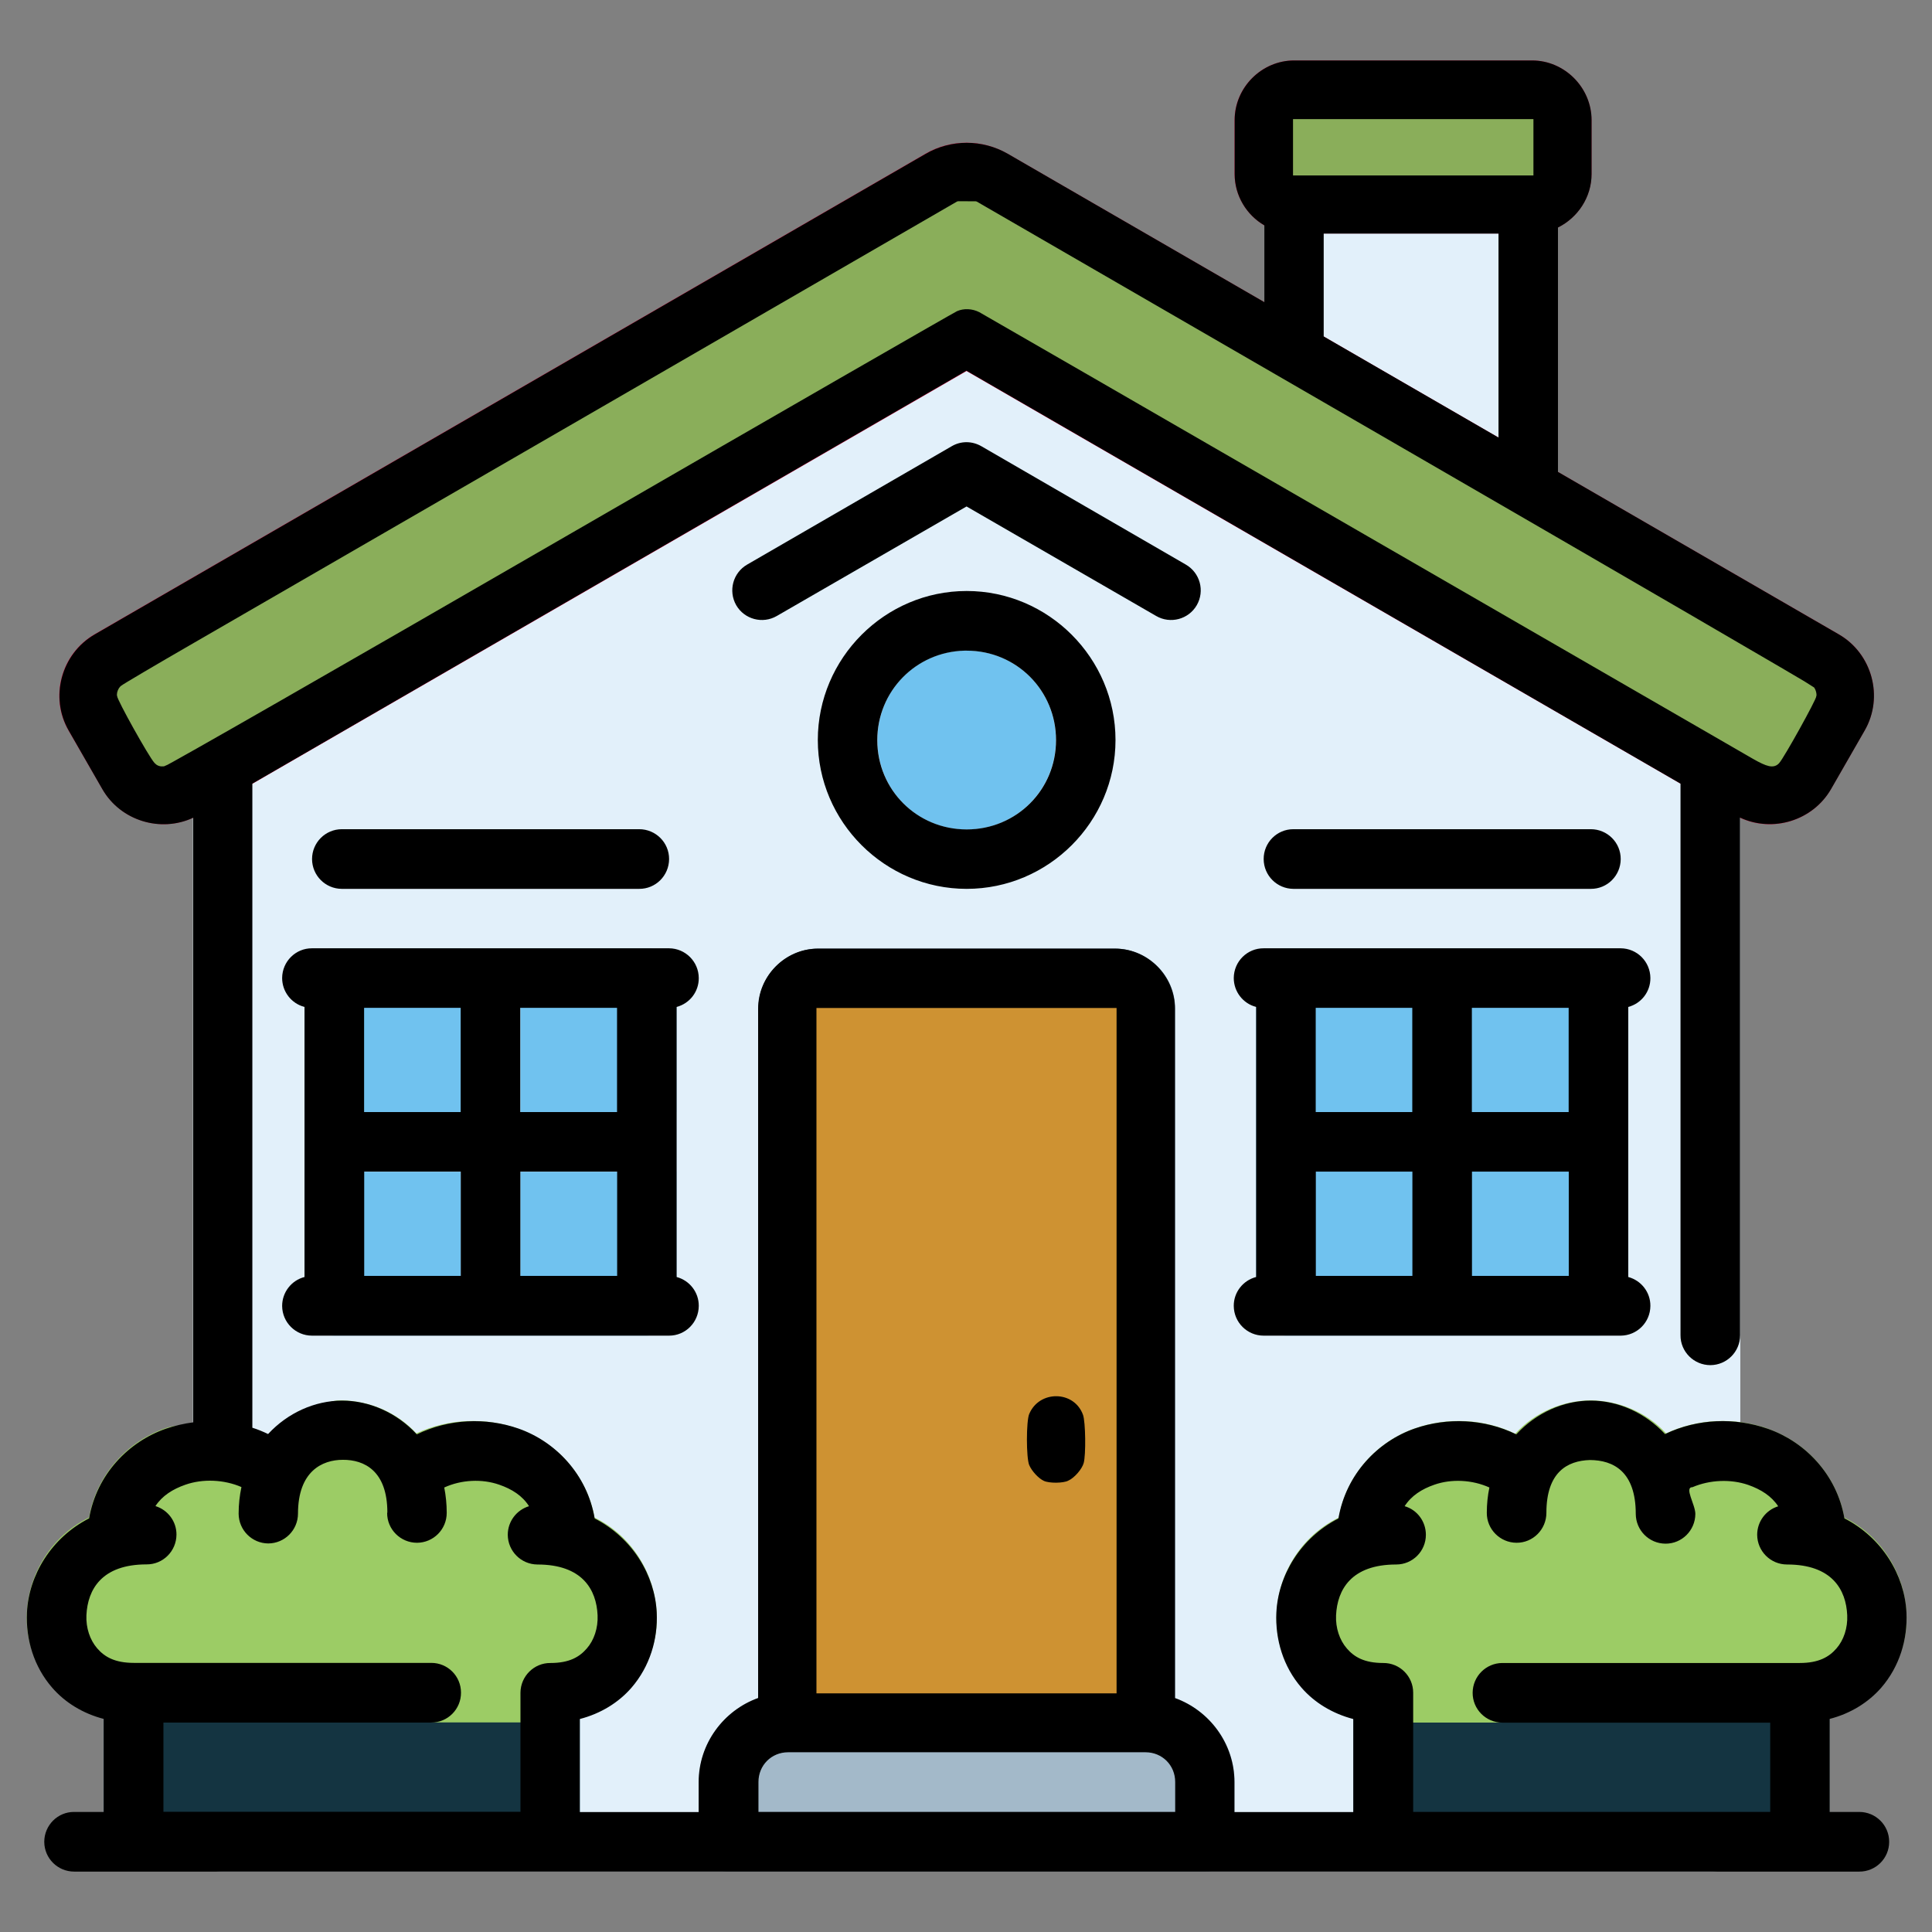 <?xml version="1.0"?>
<svg width="64" height="64" xmlns="http://www.w3.org/2000/svg" xmlns:svg="http://www.w3.org/2000/svg">
 <rect width="100%" height="100%" fill="#808080" stroke="none"/>
 <defs>
  <pattern height="6" id="EMFhbasepattern" patternUnits="userSpaceOnUse" width="6" x="0" y="0"/>
  <pattern height="6" id="EMFhbasepattern-9" patternUnits="userSpaceOnUse" width="6" x="0" y="0"/>
  <pattern height="6" id="EMFhbasepattern-0" patternUnits="userSpaceOnUse" width="6" x="0" y="0"/>
  <pattern height="6" id="EMFhbasepattern-7" patternUnits="userSpaceOnUse" width="6" x="0" y="0"/>
  <pattern height="6" id="EMFhbasepattern-2" patternUnits="userSpaceOnUse" width="6" x="0" y="0"/>
  <pattern height="6" id="EMFhbasepattern-98" patternUnits="userSpaceOnUse" width="6" x="0" y="0"/>
  <pattern height="6" id="EMFhbasepattern-6" patternUnits="userSpaceOnUse" width="6" x="0" y="0"/>
  <pattern height="6" id="EMFhbasepattern-01" patternUnits="userSpaceOnUse" width="6" x="0" y="0"/>
  <pattern height="6" id="EMFhbasepattern-07" patternUnits="userSpaceOnUse" width="6" x="0" y="0"/>
  <pattern height="6" id="EMFhbasepattern-8" patternUnits="userSpaceOnUse" width="6" x="0" y="0"/>
  <pattern height="6" id="EMFhbasepattern-4" patternUnits="userSpaceOnUse" width="6" x="0" y="0"/>
  <pattern height="6" id="EMFhbasepattern-40" patternUnits="userSpaceOnUse" width="6" x="0" y="0"/>
  <pattern height="6" id="EMFhbasepattern-08" patternUnits="userSpaceOnUse" width="6" x="0" y="0"/>
  <pattern height="6" id="EMFhbasepattern-04" patternUnits="userSpaceOnUse" width="6" x="0" y="0"/>
  <pattern height="6" id="EMFhbasepattern-014" patternUnits="userSpaceOnUse" width="6" x="0" y="0"/>
  <pattern height="6" id="EMFhbasepattern-27" patternUnits="userSpaceOnUse" width="6" x="0" y="0"/>
  <pattern height="6" id="EMFhbasepattern-09" patternUnits="userSpaceOnUse" width="6" x="0" y="0"/>
  <pattern height="6" id="EMFhbasepattern-5" patternUnits="userSpaceOnUse" width="6" x="0" y="0"/>
  <pattern height="6" id="EMFhbasepattern-018" patternUnits="userSpaceOnUse" width="6" x="0" y="0"/>
  <pattern height="6" id="EMFhbasepattern-3" patternUnits="userSpaceOnUse" width="6" x="0" y="0"/>
 </defs>
 <g class="layer">
  <title>Layer 1</title>
  <g id="layer1" transform="translate(-2.484,-276.881)">
   <g display="inline" id="g98552" stroke-width="0.268" transform="matrix(3.724,0,0,3.729,230.161,391.056)">
    <g id="g98534" stroke-width="0.268">
     <path d="m-47.28,-25.923l0,-3.184l-2.611,0l0,1.98l2.611,1.203z" fill="#e2f0fa" id="path3152" stroke-linecap="round" stroke-linejoin="round" stroke-width="0.268"/>
     <path d="m-52.37,-28.329l-6.918,3.992a0.265,0.265 0 0 0 -0.133,0.23l0,9.85a0.265,0.265 0 0 0 0.264,0.266l13.234,0a0.265,0.265 0 0 0 0.266,-0.266l0,-9.85a0.265,0.265 0 0 0 -0.123,-0.225l-6.316,-3.994a0.265,0.265 0 0 0 -0.273,-0.004l0,-0z" fill="#e2f0fa" id="path3524" stroke-linecap="round" stroke-linejoin="round" stroke-width="0.268"/>
     <path d="m-52.905,-29.253l-7.393,4.27c-0.297,0.172 -0.402,0.558 -0.23,0.855l0.301,0.52c0.172,0.297 0.558,0.4 0.855,0.229l6.832,-3.943l6.832,3.943c0.297,0.172 0.686,0.069 0.857,-0.229l0.299,-0.52c0.172,-0.297 0.069,-0.684 -0.229,-0.855l-7.395,-4.27c-0.226,-0.13 -0.505,-0.13 -0.73,0z" fill="#dc1c4b" id="path3518" stroke-linecap="round" stroke-linejoin="round" stroke-width="0.268"/>
     <path d="m-55.979,-14.257l0,-1.852c0.001,-0.147 -0.119,-0.266 -0.266,-0.266l-3.705,0c-0.147,-0.001 -0.266,0.119 -0.266,0.266l0,1.852l4.236,0z" fill="#143441" id="path12369" stroke-linecap="round" stroke-linejoin="round" stroke-width="0.268"/>
     <path d="m-58.163,-22.194a0.265,0.265 0 0 0 -0.266,0.266l0,2.91a0.265,0.265 0 0 0 0.266,0.264l2.777,0a0.265,0.265 0 0 0 0.266,-0.264l0,-2.91a0.265,0.265 0 0 0 -0.266,-0.266l-2.777,0z" fill="#70c2ef" id="path5325" stroke-linecap="round" stroke-linejoin="round" stroke-width="0.268"/>
     <path d="m-57.038,-22.194l0,1.455l-1.391,0l0,0.53l1.391,0l0,1.455l0.529,0l0,-1.455l1.389,0l0,-0.53l-1.389,0l0,-1.455l-0.529,0z" fill="#e2f0fa" id="path5320" stroke-linecap="round" stroke-linejoin="round" stroke-width="0.268"/>
     <path d="m-53.86,-22.191c-0.291,0 -0.531,0.24 -0.531,0.531l0,6.344a0.265,0.265 0 0 0 0.264,0.266l3.176,0a0.265,0.265 0 0 0 0.266,-0.266l0,-6.344c0,-0.291 -0.242,-0.531 -0.533,-0.531l-2.641,0z" fill="#3a4d5c" id="path8923" stroke-linecap="round" stroke-linejoin="round" stroke-width="0.268"/>
     <path d="m-54.129,-15.579c-0.434,0 -0.791,0.357 -0.791,0.791l0,0.531a0.265,0.265 0 0 0 0.264,0.266l4.234,0a0.265,0.265 0 0 0 0.266,-0.266l0,-0.531c0,-0.434 -0.359,-0.791 -0.793,-0.791l-3.18,0z" fill="#a3b9c9" id="path9119" stroke-linecap="round" stroke-linejoin="round" stroke-width="0.268"/>
     <path d="m-49.627,-30.081c-0.289,0 -0.529,0.24 -0.529,0.529l0,0.479c0,0.289 0.24,0.529 0.529,0.529l2.117,0c0.289,0 0.529,-0.24 0.529,-0.529l0,-0.479c0,-0.289 -0.24,-0.529 -0.529,-0.529l-2.117,0z" fill="#dc1c4b" id="path3158" stroke-linecap="round" stroke-linejoin="round" stroke-width="0.268"/>
     <path d="m-49.698,-22.194a0.265,0.265 0 0 0 -0.266,0.266l0,2.91a0.265,0.265 0 0 0 0.266,0.264l2.777,0a0.265,0.265 0 0 0 0.266,-0.264l0,-2.91a0.265,0.265 0 0 0 -0.266,-0.266l-2.777,0z" fill="#70c2ef" id="path5645" stroke-linecap="round" stroke-linejoin="round" stroke-width="0.268"/>
     <path d="m-56.245,-15.316c0.546,0 0.911,-0.419 0.947,-0.848c0.031,-0.375 -0.164,-0.783 -0.551,-0.973c-0.07,-0.39 -0.356,-0.677 -0.683,-0.79l0,-0.001c-0.289,-0.1 -0.617,-0.09 -0.902,0.043c-0.179,-0.193 -0.429,-0.294 -0.682,-0.293c-0.246,0.005 -0.406,0.303 -0.66,0.333c-0.311,0.036 -0.607,-0.184 -0.893,-0.085c-0.326,0.113 -0.608,0.401 -0.677,0.792c-0.388,0.19 -0.583,0.598 -0.551,0.973c0.036,0.429 0.401,0.848 0.947,0.848l3.705,-0z" fill="#9ccc65" id="path13795" stroke-linecap="round" stroke-linejoin="round" stroke-width="0.268"/>
     <path d="m-44.864,-14.257l0,-1.852c0.001,-0.146 -0.117,-0.265 -0.264,-0.266l-3.707,0c-0.146,0.001 -0.264,0.119 -0.264,0.266l0,1.852l4.234,0z" fill="#143441" id="path12375" stroke-linecap="round" stroke-linejoin="round" stroke-width="0.268"/>
     <path d="m-45.128,-15.316c0.546,0 0.911,-0.419 0.947,-0.848c0.031,-0.375 -0.164,-0.783 -0.551,-0.973c-0.07,-0.39 -0.356,-0.677 -0.683,-0.79l0,-0.001c-0.289,-0.1 -0.617,-0.09 -0.902,0.043c-0.179,-0.193 -0.429,-0.294 -0.682,-0.293c-0.246,0.005 -0.487,0.107 -0.66,0.296c-0.282,-0.135 -0.607,-0.147 -0.893,-0.047c-0.326,0.113 -0.608,0.401 -0.677,0.792c-0.388,0.19 -0.583,0.598 -0.551,0.973c0.036,0.429 0.401,0.848 0.947,0.848l3.705,-0z" fill="#9ccc65" id="path127889" stroke-linecap="round" stroke-linejoin="round" stroke-width="0.268"/>
     <path d="m-52.54,-24.839c0.442,0 0.795,0.353 0.795,0.795c0,0.442 -0.353,0.795 -0.795,0.795c-0.442,0 -0.793,-0.353 -0.793,-0.795c0,-0.442 0.351,-0.795 0.793,-0.795z" fill="#70c2ef" id="path4084" stroke-linecap="round" stroke-linejoin="round" stroke-width="0.268"/>
     <path d="m-46.327,-17.879c-0.176,-0.189 -0.417,-0.296 -0.657,-0.297c-0.244,-0.001 -0.489,0.108 -0.666,0.3c-0.285,-0.139 -0.614,-0.152 -0.903,-0.052c-0.328,0.114 -0.611,0.404 -0.679,0.799c-0.336,0.172 -0.536,0.505 -0.552,0.836c-0.011,0.237 0.06,0.48 0.224,0.668c0.114,0.131 0.273,0.229 0.461,0.278l0,0.826l-1.058,0l0,-0.266c0,-0.342 -0.223,-0.637 -0.53,-0.747l0,-6.124c0,-0.291 -0.242,-0.533 -0.533,-0.533l-2.641,0c-0.291,0 -0.533,0.242 -0.533,0.533l0,6.124c-0.307,0.11 -0.529,0.405 -0.529,0.747l0,0.266l-1.059,0l0,-0.826c0.188,-0.048 0.347,-0.147 0.461,-0.278c0.164,-0.189 0.236,-0.431 0.225,-0.668c-0.016,-0.331 -0.216,-0.664 -0.552,-0.836c-0.067,-0.394 -0.351,-0.685 -0.679,-0.799c-0.289,-0.1 -0.618,-0.087 -0.903,0.052c-0.177,-0.192 -0.422,-0.3 -0.666,-0.3c-0.241,0.001 -0.482,0.108 -0.657,0.297c-0.046,-0.022 -0.092,-0.041 -0.14,-0.056l0,-5.722l6.352,-3.668l6.352,3.668l0,4.9c-0.001,0.147 0.119,0.266 0.266,0.266c0.146,-0.001 0.264,-0.119 0.264,-0.266l0,-4.598c0.29,0.135 0.646,0.028 0.809,-0.253l0.299,-0.52c0.172,-0.297 0.067,-0.684 -0.23,-0.855l-2.498,-1.443l0,-2.171c0.176,-0.087 0.299,-0.268 0.299,-0.475l0,-0.479c0,-0.289 -0.24,-0.53 -0.529,-0.53l-2.117,0c-0.289,0 -0.529,0.24 -0.529,0.53l0,0.479c0,0.193 0.106,0.364 0.264,0.456l0,0.682l-2.282,-1.318c-0.226,-0.13 -0.505,-0.13 -0.73,0l-7.393,4.27c-0.297,0.172 -0.402,0.558 -0.23,0.855l0.299,0.52c0.162,0.281 0.519,0.388 0.808,0.253l0,5.371c-0.083,0.011 -0.165,0.03 -0.244,0.057c-0.329,0.114 -0.614,0.403 -0.682,0.796c-0.337,0.172 -0.537,0.505 -0.553,0.837c-0.011,0.237 0.061,0.48 0.225,0.668c0.113,0.13 0.272,0.229 0.459,0.277l0,0.826l-0.264,0c-0.147,-0.001 -0.266,0.119 -0.266,0.266c0.001,0.146 0.119,0.264 0.266,0.264l15.879,0c0.146,0.001 0.266,-0.117 0.266,-0.264c0.001,-0.147 -0.119,-0.266 -0.266,-0.266l-0.264,0l0,-0.826c0.187,-0.048 0.345,-0.147 0.459,-0.277c0.164,-0.189 0.236,-0.431 0.225,-0.668c-0.016,-0.331 -0.216,-0.665 -0.552,-0.837c-0.068,-0.393 -0.354,-0.682 -0.682,-0.796c-0.292,-0.102 -0.625,-0.091 -0.913,0.047zm-1.183,-11.672l0,0.479l-2.117,0l0,-0.479l2.117,0zm-5.029,0.731c0.035,0 0.07,0.009 0.101,0.027c2.689,1.553 4.7,2.713 7.393,4.267c0.049,0.029 0.064,0.085 0.035,0.135l-0.299,0.518c-0.029,0.05 -0.083,0.064 -0.133,0.035l-6.965,-4.019c-0.082,-0.048 -0.183,-0.048 -0.266,0l-6.965,4.019c-0.049,0.029 -0.104,0.014 -0.133,-0.035l-0.299,-0.518c-0.029,-0.049 -0.014,-0.106 0.035,-0.135l7.392,-4.267c0.031,-0.018 0.067,-0.027 0.102,-0.027l0,0zm3.176,0.277l1.555,0l0,1.812l-1.555,-0.898l0,-0.914zm-3.176,1.853c-0.047,-0 -0.092,0.012 -0.133,0.036l-1.819,1.051c-0.127,0.073 -0.17,0.234 -0.098,0.361c0.073,0.126 0.235,0.169 0.361,0.096l1.688,-0.973l1.687,0.973c0.126,0.073 0.288,0.03 0.361,-0.096c0.073,-0.127 0.029,-0.288 -0.098,-0.361l-1.818,-1.051c-0.04,-0.023 -0.086,-0.036 -0.133,-0.036l0,0zm0,1.322c-0.728,-0 -1.324,0.597 -1.324,1.324c0,0.728 0.597,1.322 1.324,1.322c0.728,0 1.324,-0.595 1.324,-1.322c0,-0.728 -0.596,-1.324 -1.324,-1.324zm-0.021,0.53c0.007,-0 0.014,0 0.021,0c0.442,0 0.795,0.353 0.795,0.795c0,0.442 -0.353,0.793 -0.795,0.793c-0.442,0 -0.795,-0.352 -0.795,-0.793c0,-0.435 0.343,-0.784 0.775,-0.795l0,0zm-5.538,1.586c-0.146,0.001 -0.264,0.119 -0.264,0.266c0.001,0.145 0.118,0.263 0.264,0.264l2.646,0c0.146,0.001 0.265,-0.117 0.266,-0.264c0.001,-0.147 -0.119,-0.266 -0.266,-0.266l-2.646,0zm8.465,0c-0.146,0 -0.265,0.119 -0.264,0.266c0.001,0.146 0.119,0.263 0.264,0.264l2.646,0c0.146,0.001 0.265,-0.117 0.266,-0.264c0.001,-0.147 -0.119,-0.266 -0.266,-0.266l-2.646,0zm-8.729,1.058c-0.146,-0.001 -0.265,0.117 -0.266,0.264c-0,0.121 0.082,0.227 0.199,0.257l0,2.399c-0.117,0.03 -0.199,0.136 -0.199,0.257c0.001,0.146 0.119,0.264 0.266,0.264l3.176,0c0.146,-0 0.263,-0.118 0.264,-0.264c0.001,-0.121 -0.081,-0.226 -0.197,-0.257l0,-2.399c0.117,-0.031 0.198,-0.136 0.197,-0.257c-0.001,-0.146 -0.119,-0.263 -0.264,-0.264l-3.176,0zm8.465,0c-0.146,-0.001 -0.265,0.117 -0.266,0.264c-0,0.121 0.082,0.227 0.199,0.257l0,2.399c-0.117,0.03 -0.2,0.136 -0.199,0.257c0.001,0.146 0.119,0.264 0.266,0.264l3.176,0c0.145,-0.001 0.263,-0.118 0.264,-0.264c0.001,-0.121 -0.081,-0.226 -0.197,-0.257c0,-0.8 0,-1.599 0,-2.399c0.117,-0.031 0.198,-0.136 0.197,-0.257c-0.001,-0.145 -0.118,-0.263 -0.264,-0.264l-3.176,0zm-8.002,0.529l0.859,0l0,0.926l-0.859,0l0,-0.926zm1.389,0l0.861,0l0,0.926l-0.861,0l0,-0.926zm7.076,0l0.859,0l0,0.926l-0.859,0l0,-0.926zm1.389,0l0.861,0l0,0.926l-0.861,0l0,-0.926zm-3.17,0.006l0,6.078l-2.648,0l0,-6.078l2.648,0zm-6.683,1.449l0.859,0l0,0.926l-0.859,0l0,-0.926zm1.389,0l0.861,0l0,0.926l-0.861,0l0,-0.926zm7.076,0l0.859,0l0,0.926l-0.859,0l0,-0.926zm1.389,0l0.861,0l0,0.926l-0.861,0l0,-0.926zm-3.699,1.982c-0.147,-0.001 -0.266,0.119 -0.266,0.266l0,0.264c-0.001,0.147 0.119,0.266 0.266,0.266c0.146,-0.001 0.264,-0.119 0.264,-0.266l0,-0.264c0.001,-0.146 -0.117,-0.265 -0.264,-0.266zm-5.951,1.049c-0.001,0.147 0.119,0.266 0.266,0.266c0.146,-0.001 0.264,-0.119 0.264,-0.266c0,-0.079 -0.008,-0.154 -0.022,-0.225c0.153,-0.07 0.337,-0.078 0.489,-0.025c0.113,0.039 0.206,0.098 0.265,0.191c-0.112,0.034 -0.189,0.137 -0.189,0.254c0.001,0.145 0.118,0.263 0.264,0.264c0.4,0 0.525,0.224 0.535,0.451c0.005,0.113 -0.031,0.221 -0.096,0.295c-0.065,0.075 -0.154,0.129 -0.324,0.129c-0.146,-0.001 -0.265,0.118 -0.266,0.264l0,1.058l-3.176,0l0,-0.793l2.383,0c0.146,-0 0.265,-0.119 0.264,-0.266c-0,-0.146 -0.118,-0.264 -0.264,-0.264l-2.646,0c-0.17,0 -0.261,-0.054 -0.326,-0.129c-0.065,-0.075 -0.101,-0.182 -0.096,-0.295c0.011,-0.227 0.135,-0.451 0.535,-0.451c0.146,0.001 0.265,-0.117 0.266,-0.264c0.001,-0.116 -0.075,-0.219 -0.187,-0.254c0.06,-0.091 0.152,-0.15 0.267,-0.19c0.155,-0.054 0.343,-0.046 0.498,0.021c-0.016,0.075 -0.025,0.154 -0.025,0.237c0.001,0.145 0.118,0.263 0.264,0.264c0.145,-0.001 0.263,-0.118 0.264,-0.264c0,-0.377 0.215,-0.479 0.399,-0.479c0.19,-0.001 0.396,0.097 0.396,0.469l0,0zm9.127,1.598c-0,-0.146 -0.119,-0.265 -0.266,-0.264c-0.17,0 -0.259,-0.054 -0.324,-0.129c-0.065,-0.075 -0.101,-0.182 -0.096,-0.295c0.011,-0.227 0.135,-0.451 0.535,-0.451c0.146,-0 0.264,-0.118 0.264,-0.264c0,-0.117 -0.076,-0.221 -0.189,-0.254c0.06,-0.093 0.152,-0.152 0.265,-0.191c0.152,-0.053 0.336,-0.044 0.489,0.025c-0.015,0.071 -0.023,0.146 -0.023,0.225c-0.001,0.146 0.118,0.265 0.264,0.266c0.147,0.001 0.266,-0.119 0.266,-0.266c0,-0.36 0.185,-0.463 0.387,-0.469c0.209,0.001 0.408,0.102 0.408,0.479c0.001,0.145 0.118,0.263 0.264,0.264c0.146,0.001 0.265,-0.117 0.266,-0.264c0,-0.084 -0.102,-0.238 -0.025,-0.238c0.155,-0.066 0.341,-0.073 0.495,-0.02c0.114,0.04 0.207,0.099 0.267,0.19c-0.111,0.034 -0.187,0.137 -0.187,0.253c0.001,0.146 0.119,0.264 0.266,0.264c0.4,0 0.525,0.224 0.535,0.451c0.005,0.113 -0.031,0.221 -0.096,0.295c-0.065,0.075 -0.157,0.129 -0.326,0.129l-2.646,0c-0.146,0.001 -0.263,0.119 -0.264,0.264c-0.001,0.146 0.117,0.265 0.264,0.266l2.383,0l0,0.793l-3.176,0l0,-1.058zm-2.381,0.529c0.148,0 0.264,0.115 0.264,0.264l0,0.266l-3.707,0l0,-0.266c0,-0.148 0.115,-0.264 0.264,-0.264l3.18,0z" fill="#000000" id="path21754" stroke-linecap="round" stroke-linejoin="round" stroke-width="0.268"/>
    </g>
   </g>
   <path d="m27.096,44.743l0,-11.302l4.921,0l4.921,0l0,11.302l0,11.302l-4.921,0l-4.921,0l0,-11.302zm8.316,4.351c0.218,-0.103 0.474,-0.399 0.535,-0.616c0.079,-0.284 0.064,-1.378 -0.022,-1.621c-0.303,-0.858 -1.526,-0.879 -1.879,-0.032c-0.104,0.249 -0.104,1.473 -0,1.722c0.09,0.216 0.327,0.471 0.516,0.556c0.196,0.088 0.658,0.083 0.851,-0.008l-0,-0z" fill="#ce9232" fill-rule="evenodd" id="path892" stroke="#ce9232" stroke-miterlimit="4" stroke-width="0.1" transform="translate(2.484,276.881)"/>
   <path d="m5.194,25.209c-0.184,-0.203 -1.22,-2.059 -1.222,-2.188c-0.001,-0.073 0.039,-0.17 0.089,-0.216c0.05,-0.046 1.139,-0.689 2.421,-1.428c1.282,-0.739 7.491,-4.329 13.798,-7.977l11.467,-6.634l0.283,0.001l0.283,0.001l13.822,7.995c7.602,4.397 13.848,8.029 13.881,8.072c0.032,0.042 0.059,0.129 0.059,0.193c0,0.109 -1.052,2.004 -1.213,2.185c-0.119,0.133 -0.287,0.097 -0.739,-0.16c-0.234,-0.133 -6.063,-3.5 -12.953,-7.481c-6.89,-3.981 -12.597,-7.275 -12.682,-7.319c-0.261,-0.134 -0.574,-0.148 -0.827,-0.036c-0.121,0.054 -6.043,3.462 -13.159,7.575c-7.359,4.253 -12.999,7.484 -13.08,7.494c-0.098,0.012 -0.169,-0.012 -0.228,-0.077l0,-0z" fill="#8aae5a" fill-rule="evenodd" id="path894" stroke="#8aae5a" stroke-linejoin="round" stroke-miterlimit="4" stroke-width="0.2" transform="translate(2.484,276.881)"/>
   <path d="m42.883,4.879l0,-0.883l3.932,0l3.932,0l0,0.883l0,0.883l-3.932,0l-3.932,0l0,-0.883z" fill="#8aae5a" fill-rule="evenodd" id="path896" stroke="#8aae5a" stroke-miterlimit="4" stroke-width="0.1" transform="translate(2.484,276.881)"/>
  </g>
 </g>
</svg>
